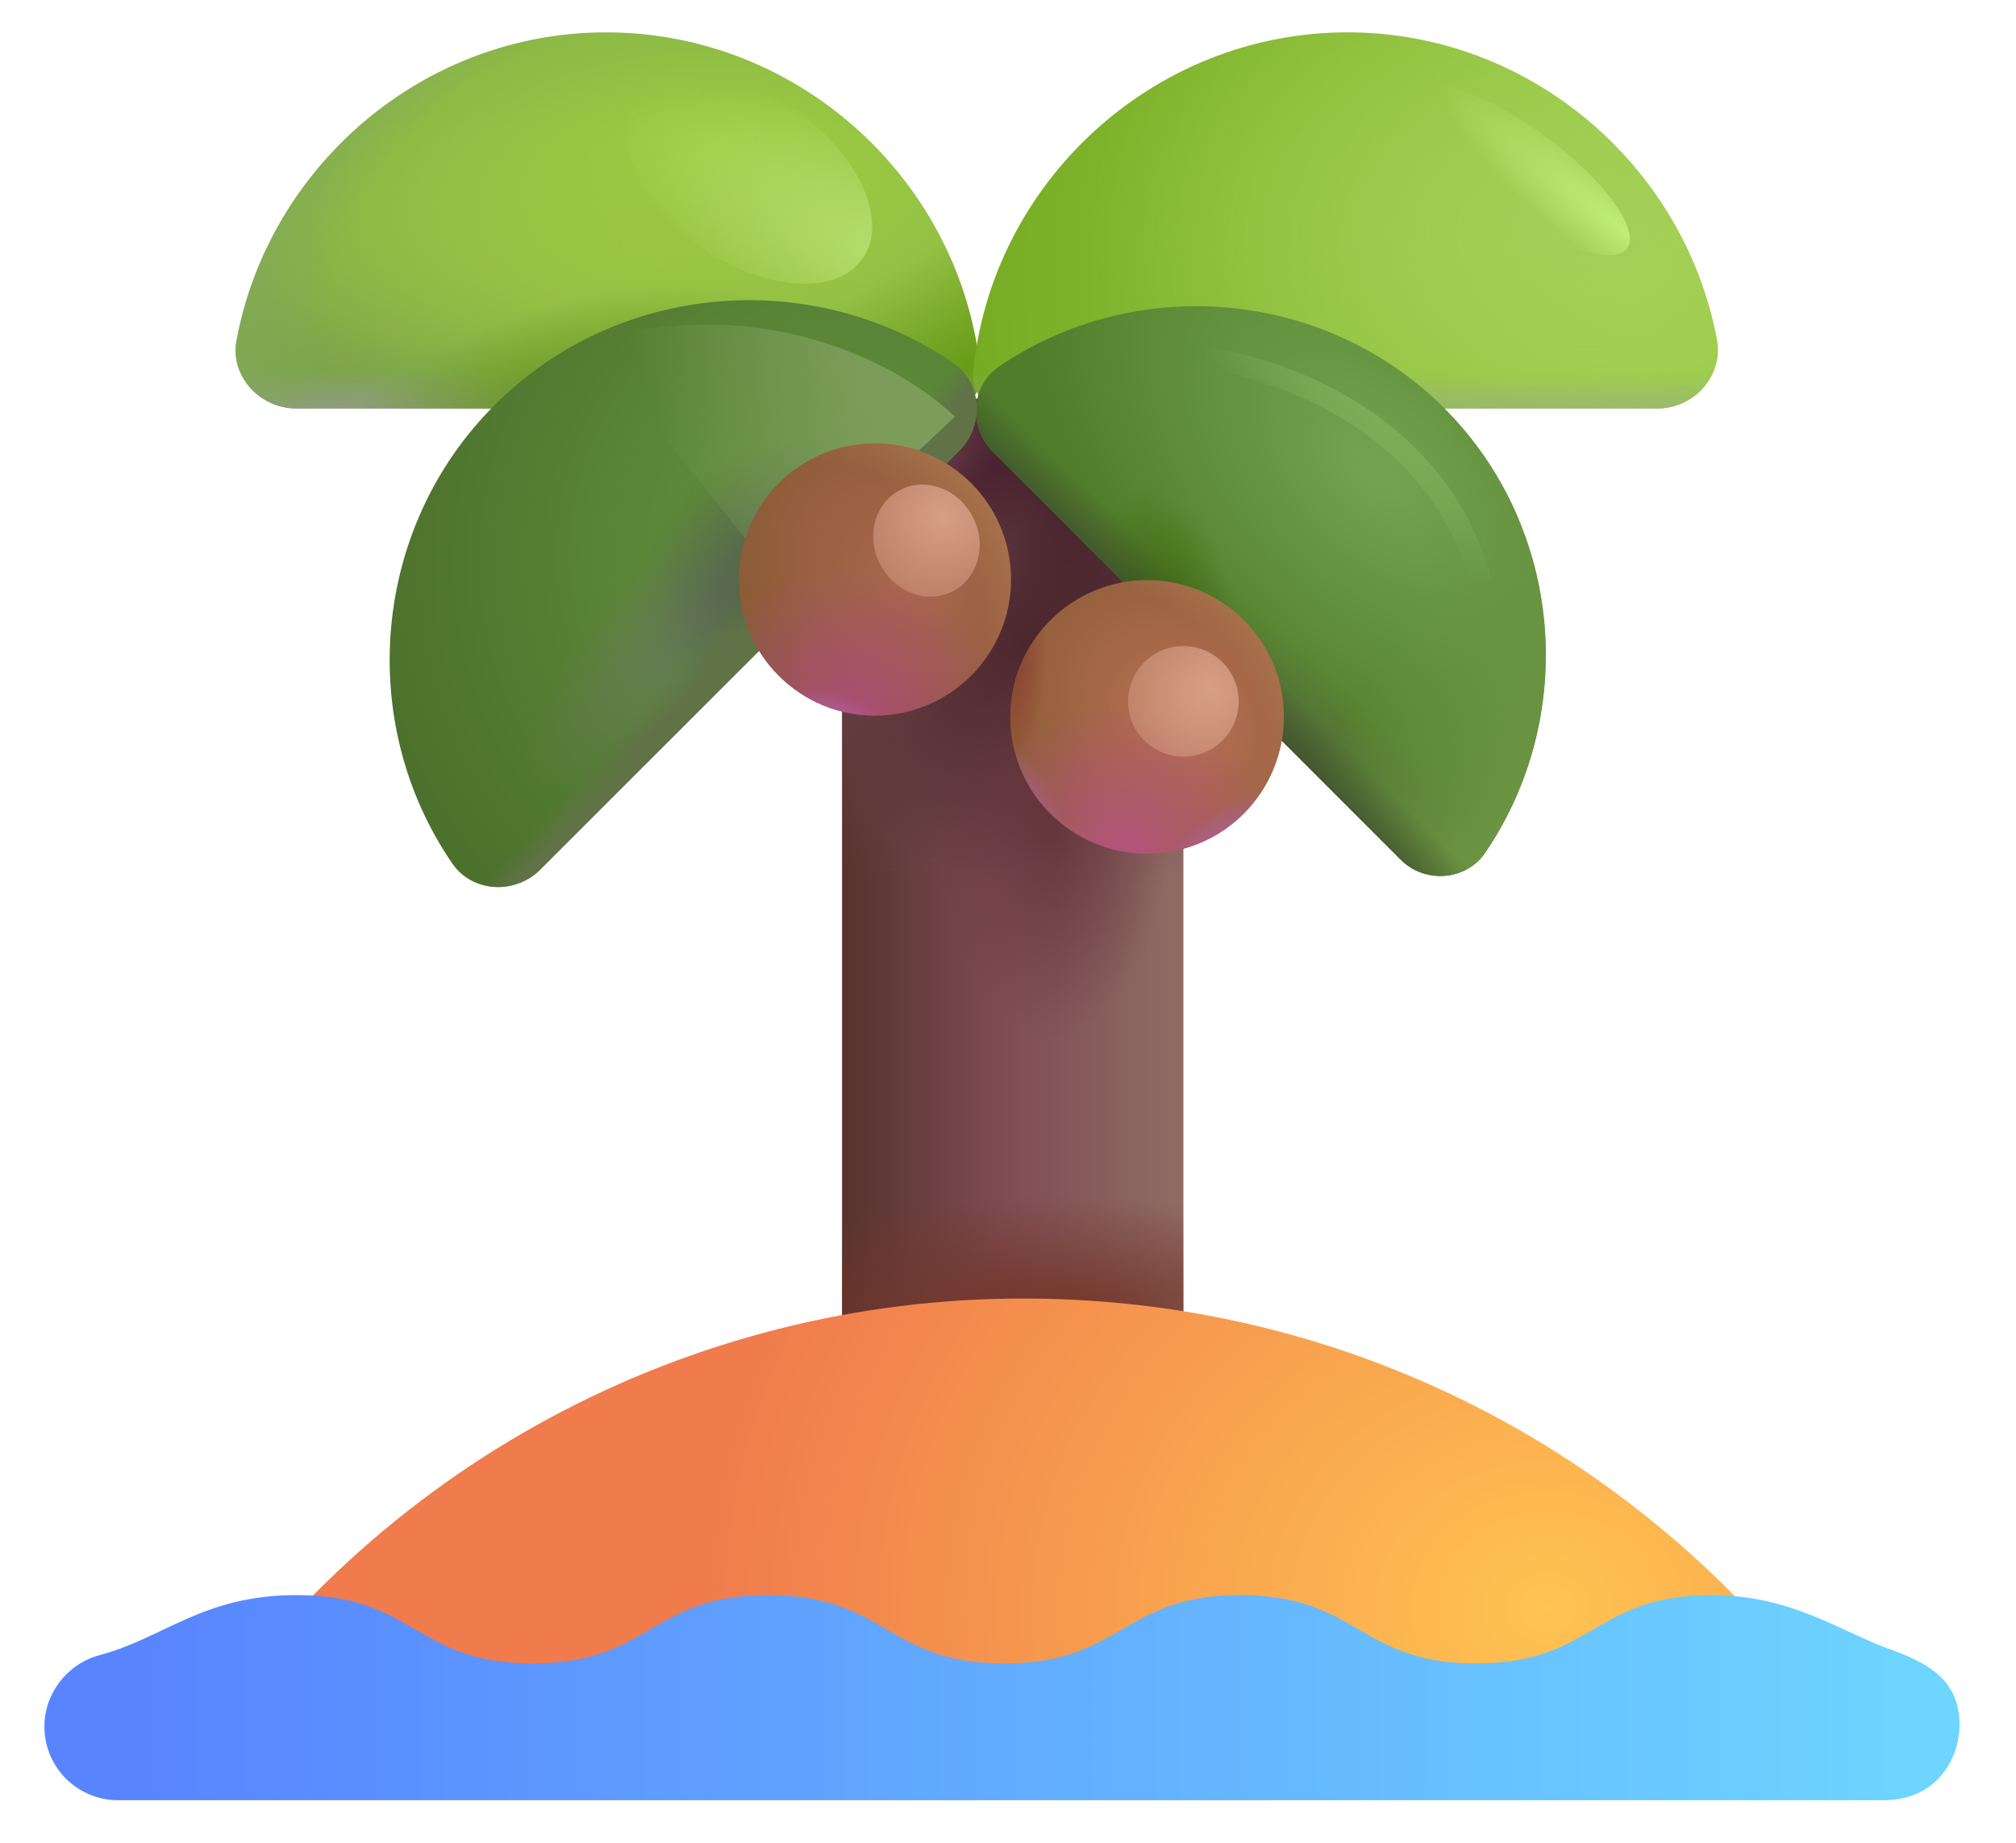 <svg width="35" height="32" viewBox="0 0 35 32" fill="none" xmlns="http://www.w3.org/2000/svg">
<g id="Group">
<path id="Vector" d="M19.927 6.927H15.237C14.892 6.927 14.619 7.201 14.619 7.545V27.828C14.619 28.172 14.892 28.445 15.237 28.445H19.927C20.272 28.445 20.545 28.172 20.545 27.828V7.557C20.545 7.212 20.272 6.927 19.927 6.927Z" fill="url(#paint0_linear_943_50)"/>
<path id="Vector_2" d="M19.927 6.927H15.237C14.892 6.927 14.619 7.201 14.619 7.545V27.828C14.619 28.172 14.892 28.445 15.237 28.445H19.927C20.272 28.445 20.545 28.172 20.545 27.828V7.557C20.545 7.212 20.272 6.927 19.927 6.927Z" fill="url(#paint1_linear_943_50)"/>
<path id="Vector_3" d="M19.927 6.927H15.237C14.892 6.927 14.619 7.201 14.619 7.545V27.828C14.619 28.172 14.892 28.445 15.237 28.445H19.927C20.272 28.445 20.545 28.172 20.545 27.828V7.557C20.545 7.212 20.272 6.927 19.927 6.927Z" fill="url(#paint2_radial_943_50)"/>
<path id="Vector_4" d="M19.927 6.927H15.237C14.892 6.927 14.619 7.201 14.619 7.545V27.828C14.619 28.172 14.892 28.445 15.237 28.445H19.927C20.272 28.445 20.545 28.172 20.545 27.828V7.557C20.545 7.212 20.272 6.927 19.927 6.927Z" fill="url(#paint3_radial_943_50)"/>
<path id="Vector_5" d="M19.927 6.927H15.237C14.892 6.927 14.619 7.201 14.619 7.545V27.828C14.619 28.172 14.892 28.445 15.237 28.445H19.927C20.272 28.445 20.545 28.172 20.545 27.828V7.557C20.545 7.212 20.272 6.927 19.927 6.927Z" fill="url(#paint4_radial_943_50)"/>
<path id="Vector_6" d="M19.927 6.927H15.237C14.892 6.927 14.619 7.201 14.619 7.545V27.828C14.619 28.172 14.892 28.445 15.237 28.445H19.927C20.272 28.445 20.545 28.172 20.545 27.828V7.557C20.545 7.212 20.272 6.927 19.927 6.927Z" fill="url(#paint5_radial_943_50)"/>
<path id="Vector_7" d="M19.927 6.927H15.237C14.892 6.927 14.619 7.201 14.619 7.545V27.828C14.619 28.172 14.892 28.445 15.237 28.445H19.927C20.272 28.445 20.545 28.172 20.545 27.828V7.557C20.545 7.212 20.272 6.927 19.927 6.927Z" fill="url(#paint6_radial_943_50)"/>
<path id="Vector_8" d="M10.522 7.094H16.459C16.537 7.096 16.613 7.081 16.685 7.052C16.756 7.022 16.821 6.978 16.874 6.922C16.927 6.866 16.968 6.8 16.995 6.727C17.021 6.654 17.031 6.577 17.026 6.5C16.723 3.188 13.909 0.562 10.522 0.562C7.351 0.562 4.68 2.878 4.11 5.894C3.979 6.512 4.501 7.094 5.143 7.094H10.522Z" fill="url(#paint7_radial_943_50)"/>
<path id="Vector_9" d="M10.522 7.094H16.459C16.537 7.096 16.613 7.081 16.685 7.052C16.756 7.022 16.821 6.978 16.874 6.922C16.927 6.866 16.968 6.8 16.995 6.727C17.021 6.654 17.031 6.577 17.026 6.5C16.723 3.188 13.909 0.562 10.522 0.562C7.351 0.562 4.68 2.878 4.11 5.894C3.979 6.512 4.501 7.094 5.143 7.094H10.522Z" fill="url(#paint8_radial_943_50)"/>
<path id="Vector_10" d="M10.522 7.094H16.459C16.537 7.096 16.613 7.081 16.685 7.052C16.756 7.022 16.821 6.978 16.874 6.922C16.927 6.866 16.968 6.8 16.995 6.727C17.021 6.654 17.031 6.577 17.026 6.5C16.723 3.188 13.909 0.562 10.522 0.562C7.351 0.562 4.68 2.878 4.11 5.894C3.979 6.512 4.501 7.094 5.143 7.094H10.522Z" fill="url(#paint9_linear_943_50)"/>
<path id="Vector_11" d="M10.522 7.094H16.459C16.537 7.096 16.613 7.081 16.685 7.052C16.756 7.022 16.821 6.978 16.874 6.922C16.927 6.866 16.968 6.8 16.995 6.727C17.021 6.654 17.031 6.577 17.026 6.5C16.723 3.188 13.909 0.562 10.522 0.562C7.351 0.562 4.68 2.878 4.11 5.894C3.979 6.512 4.501 7.094 5.143 7.094H10.522Z" fill="url(#paint10_linear_943_50)"/>
<path id="Vector_12" d="M10.522 7.094H16.459C16.537 7.096 16.613 7.081 16.685 7.052C16.756 7.022 16.821 6.978 16.874 6.922C16.927 6.866 16.968 6.8 16.995 6.727C17.021 6.654 17.031 6.577 17.026 6.5C16.723 3.188 13.909 0.562 10.522 0.562C7.351 0.562 4.68 2.878 4.11 5.894C3.979 6.512 4.501 7.094 5.143 7.094H10.522Z" fill="url(#paint11_radial_943_50)"/>
<path id="Vector_13" d="M10.522 7.094H16.459C16.537 7.096 16.613 7.081 16.685 7.052C16.756 7.022 16.821 6.978 16.874 6.922C16.927 6.866 16.968 6.8 16.995 6.727C17.021 6.654 17.031 6.577 17.026 6.5C16.723 3.188 13.909 0.562 10.522 0.562C7.351 0.562 4.68 2.878 4.11 5.894C3.979 6.512 4.501 7.094 5.143 7.094H10.522Z" fill="url(#paint12_radial_943_50)"/>
<g id="Group_2" filter="url(#filter0_i_943_50)">
<path id="Vector_14" fill-rule="evenodd" clip-rule="evenodd" d="M32.152 30.262H3.166C4.741 27.857 6.892 25.881 9.422 24.515C11.952 23.149 14.783 22.434 17.659 22.436C23.722 22.436 29.057 25.547 32.152 30.262Z" fill="url(#paint13_radial_943_50)"/>
</g>
<path id="Vector_15" d="M23.395 7.094H17.457C17.38 7.096 17.303 7.081 17.232 7.052C17.16 7.022 17.096 6.978 17.043 6.922C16.989 6.866 16.948 6.8 16.922 6.727C16.896 6.654 16.885 6.577 16.891 6.5C17.193 3.188 20.008 0.562 23.395 0.562C26.565 0.562 29.237 2.878 29.807 5.894C29.926 6.524 29.415 7.094 28.774 7.094H23.395Z" fill="url(#paint14_radial_943_50)"/>
<path id="Vector_16" d="M23.395 7.094H17.457C17.38 7.096 17.303 7.081 17.232 7.052C17.16 7.022 17.096 6.978 17.043 6.922C16.989 6.866 16.948 6.8 16.922 6.727C16.896 6.654 16.885 6.577 16.891 6.5C17.193 3.188 20.008 0.562 23.395 0.562C26.565 0.562 29.237 2.878 29.807 5.894C29.926 6.524 29.415 7.094 28.774 7.094H23.395Z" fill="url(#paint15_radial_943_50)"/>
<path id="Vector_17" d="M23.395 7.094H17.457C17.38 7.096 17.303 7.081 17.232 7.052C17.16 7.022 17.096 6.978 17.043 6.922C16.989 6.866 16.948 6.8 16.922 6.727C16.896 6.654 16.885 6.577 16.891 6.5C17.193 3.188 20.008 0.562 23.395 0.562C26.565 0.562 29.237 2.878 29.807 5.894C29.926 6.524 29.415 7.094 28.774 7.094H23.395Z" fill="url(#paint16_linear_943_50)"/>
<path id="Vector_18" d="M20.77 11.381L17.231 7.842C16.816 7.426 16.851 6.702 17.338 6.369C19.701 4.754 22.979 5.004 25.069 7.082C27.159 9.172 27.396 12.449 25.781 14.812C25.449 15.299 24.725 15.347 24.309 14.919L20.77 11.381Z" fill="url(#paint17_radial_943_50)"/>
<path id="Vector_19" d="M20.77 11.381L17.231 7.842C16.816 7.426 16.851 6.702 17.338 6.369C19.701 4.754 22.979 5.004 25.069 7.082C27.159 9.172 27.396 12.449 25.781 14.812C25.449 15.299 24.725 15.347 24.309 14.919L20.77 11.381Z" fill="url(#paint18_radial_943_50)"/>
<path id="Vector_20" d="M20.77 11.381L17.231 7.842C16.816 7.426 16.851 6.702 17.338 6.369C19.701 4.754 22.979 5.004 25.069 7.082C27.159 9.172 27.396 12.449 25.781 14.812C25.449 15.299 24.725 15.347 24.309 14.919L20.77 11.381Z" fill="url(#paint19_radial_943_50)"/>
<path id="Vector_21" d="M20.77 11.381L17.231 7.842C16.816 7.426 16.851 6.702 17.338 6.369C19.701 4.754 22.979 5.004 25.069 7.082C27.159 9.172 27.396 12.449 25.781 14.812C25.449 15.299 24.725 15.347 24.309 14.919L20.77 11.381Z" fill="url(#paint20_radial_943_50)"/>
<path id="Vector_22" d="M20.77 11.381L17.231 7.842C16.816 7.426 16.851 6.702 17.338 6.369C19.701 4.754 22.979 5.004 25.069 7.082C27.159 9.172 27.396 12.449 25.781 14.812C25.449 15.299 24.725 15.347 24.309 14.919L20.77 11.381Z" fill="url(#paint21_linear_943_50)"/>
<path id="Vector_23" d="M13.016 11.464L16.662 7.818C17.089 7.391 17.053 6.642 16.543 6.298C14.108 4.636 10.736 4.885 8.587 7.034C6.437 9.184 6.188 12.568 7.85 14.991C8.195 15.501 8.931 15.537 9.37 15.109L13.016 11.464Z" fill="url(#paint22_radial_943_50)"/>
<path id="Vector_24" d="M13.016 11.464L16.662 7.818C17.089 7.391 17.053 6.642 16.543 6.298C14.108 4.636 10.736 4.885 8.587 7.034C6.437 9.184 6.188 12.568 7.85 14.991C8.195 15.501 8.931 15.537 9.37 15.109L13.016 11.464Z" fill="url(#paint23_radial_943_50)"/>
<path id="Vector_25" d="M13.016 11.464L16.662 7.818C17.089 7.391 17.053 6.642 16.543 6.298C14.108 4.636 10.736 4.885 8.587 7.034C6.437 9.184 6.188 12.568 7.85 14.991C8.195 15.501 8.931 15.537 9.37 15.109L13.016 11.464Z" fill="url(#paint24_radial_943_50)"/>
<path id="Vector_26" d="M13.016 11.464L16.662 7.818C17.089 7.391 17.053 6.642 16.543 6.298C14.108 4.636 10.736 4.885 8.587 7.034C6.437 9.184 6.188 12.568 7.85 14.991C8.195 15.501 8.931 15.537 9.37 15.109L13.016 11.464Z" fill="url(#paint25_linear_943_50)"/>
<path id="Vector_27" d="M19.915 14.824C20.545 14.824 21.149 14.574 21.594 14.129C22.04 13.683 22.29 13.079 22.29 12.449C22.29 11.819 22.04 11.215 21.594 10.77C21.149 10.325 20.545 10.074 19.915 10.074C19.285 10.074 18.681 10.325 18.236 10.77C17.79 11.215 17.54 11.819 17.54 12.449C17.54 13.079 17.79 13.683 18.236 14.129C18.681 14.574 19.285 14.824 19.915 14.824Z" fill="url(#paint26_radial_943_50)"/>
<path id="Vector_28" d="M19.915 14.824C20.545 14.824 21.149 14.574 21.594 14.129C22.04 13.683 22.29 13.079 22.29 12.449C22.29 11.819 22.04 11.215 21.594 10.77C21.149 10.325 20.545 10.074 19.915 10.074C19.285 10.074 18.681 10.325 18.236 10.77C17.79 11.215 17.54 11.819 17.54 12.449C17.54 13.079 17.79 13.683 18.236 14.129C18.681 14.574 19.285 14.824 19.915 14.824Z" fill="url(#paint27_radial_943_50)"/>
<path id="Vector_29" d="M19.915 14.824C20.545 14.824 21.149 14.574 21.594 14.129C22.04 13.683 22.29 13.079 22.29 12.449C22.29 11.819 22.04 11.215 21.594 10.77C21.149 10.325 20.545 10.074 19.915 10.074C19.285 10.074 18.681 10.325 18.236 10.77C17.79 11.215 17.54 11.819 17.54 12.449C17.54 13.079 17.79 13.683 18.236 14.129C18.681 14.574 19.285 14.824 19.915 14.824Z" fill="url(#paint28_radial_943_50)"/>
<path id="Vector_30" d="M19.915 14.824C20.545 14.824 21.149 14.574 21.594 14.129C22.04 13.683 22.29 13.079 22.29 12.449C22.29 11.819 22.04 11.215 21.594 10.77C21.149 10.325 20.545 10.074 19.915 10.074C19.285 10.074 18.681 10.325 18.236 10.77C17.79 11.215 17.54 11.819 17.54 12.449C17.54 13.079 17.79 13.683 18.236 14.129C18.681 14.574 19.285 14.824 19.915 14.824Z" fill="url(#paint29_radial_943_50)"/>
<path id="Vector_31" d="M19.915 14.824C20.545 14.824 21.149 14.574 21.594 14.129C22.04 13.683 22.29 13.079 22.29 12.449C22.29 11.819 22.04 11.215 21.594 10.77C21.149 10.325 20.545 10.074 19.915 10.074C19.285 10.074 18.681 10.325 18.236 10.77C17.79 11.215 17.54 11.819 17.54 12.449C17.54 13.079 17.79 13.683 18.236 14.129C18.681 14.574 19.285 14.824 19.915 14.824Z" fill="url(#paint30_radial_943_50)"/>
<path id="Vector_32" d="M19.915 14.824C20.545 14.824 21.149 14.574 21.594 14.129C22.04 13.683 22.29 13.079 22.29 12.449C22.29 11.819 22.04 11.215 21.594 10.77C21.149 10.325 20.545 10.074 19.915 10.074C19.285 10.074 18.681 10.325 18.236 10.77C17.79 11.215 17.54 11.819 17.54 12.449C17.54 13.079 17.79 13.683 18.236 14.129C18.681 14.574 19.285 14.824 19.915 14.824Z" fill="url(#paint31_radial_943_50)"/>
<g id="Group_3" filter="url(#filter1_ii_943_50)">
<path id="Vector_33" d="M34.207 30.15C34.207 29.464 33.811 29.117 33.037 28.843C32.147 28.527 31.299 27.887 29.897 27.887C27.855 27.887 27.855 29.074 25.812 29.074C23.77 29.074 23.77 27.887 21.715 27.887C19.673 27.887 19.673 29.074 17.619 29.074C15.576 29.074 15.576 27.887 13.522 27.887C11.479 27.887 11.479 29.074 9.437 29.074C7.394 29.074 7.394 27.887 5.34 27.887C3.701 27.887 3.036 28.635 1.908 28.932C1.35 29.086 0.958 29.597 0.958 30.167C0.958 30.879 1.528 31.449 2.241 31.449H32.878C33.881 31.449 34.207 30.642 34.207 30.15Z" fill="url(#paint32_linear_943_50)"/>
</g>
<g id="Group_4" filter="url(#filter2_f_943_50)">
<path id="Vector_34" d="M16.58 7.236L13.534 10.092L10.216 5.957C12.883 5.099 15.374 6.097 16.58 7.236Z" fill="url(#paint33_linear_943_50)"/>
</g>
<g id="Group_5" filter="url(#filter3_f_943_50)">
<path id="Vector_35" d="M20.545 13.14C21.075 13.14 21.505 12.71 21.505 12.18C21.505 11.649 21.075 11.219 20.545 11.219C20.014 11.219 19.584 11.649 19.584 12.18C19.584 12.71 20.014 13.14 20.545 13.14Z" fill="url(#paint34_radial_943_50)"/>
</g>
<g id="Group_6" filter="url(#filter4_f_943_50)">
<path id="Vector_36" d="M19.915 6.158C21.002 6.027 24.721 6.752 25.674 9.976" stroke="url(#paint35_radial_943_50)" stroke-width="0.375" stroke-linecap="round"/>
</g>
<g id="Group_7" filter="url(#filter5_f_943_50)">
<path id="Vector_37" d="M25.987 3.539C26.997 4.287 28.009 4.635 28.246 4.314C28.483 3.994 27.857 3.127 26.847 2.379C25.837 1.63 24.825 1.283 24.588 1.604C24.35 1.924 24.977 2.791 25.987 3.539Z" fill="url(#paint36_radial_943_50)"/>
</g>
<g id="Group_8" filter="url(#filter6_f_943_50)">
<path id="Vector_38" d="M12.184 4.3C13.272 5.057 14.523 5.142 14.977 4.489C15.431 3.836 14.918 2.693 13.83 1.936C12.742 1.179 11.492 1.094 11.037 1.747C10.583 2.4 11.097 3.543 12.184 4.3Z" fill="url(#paint37_radial_943_50)"/>
</g>
<path id="Vector_39" d="M15.189 12.426C15.499 12.426 15.806 12.364 16.093 12.246C16.38 12.127 16.64 11.953 16.86 11.733C17.079 11.514 17.253 11.254 17.372 10.967C17.491 10.68 17.552 10.373 17.552 10.062C17.552 9.752 17.491 9.445 17.372 9.158C17.253 8.871 17.079 8.611 16.86 8.391C16.64 8.172 16.38 7.998 16.093 7.879C15.806 7.76 15.499 7.699 15.189 7.699C14.562 7.699 13.961 7.948 13.518 8.391C13.075 8.835 12.826 9.436 12.826 10.062C12.826 10.689 13.075 11.29 13.518 11.733C13.961 12.177 14.562 12.426 15.189 12.426Z" fill="url(#paint38_radial_943_50)"/>
<path id="Vector_40" d="M15.189 12.426C15.499 12.426 15.806 12.364 16.093 12.246C16.38 12.127 16.64 11.953 16.86 11.733C17.079 11.514 17.253 11.254 17.372 10.967C17.491 10.68 17.552 10.373 17.552 10.062C17.552 9.752 17.491 9.445 17.372 9.158C17.253 8.871 17.079 8.611 16.86 8.391C16.64 8.172 16.38 7.998 16.093 7.879C15.806 7.76 15.499 7.699 15.189 7.699C14.562 7.699 13.961 7.948 13.518 8.391C13.075 8.835 12.826 9.436 12.826 10.062C12.826 10.689 13.075 11.29 13.518 11.733C13.961 12.177 14.562 12.426 15.189 12.426Z" fill="url(#paint39_radial_943_50)"/>
<path id="Vector_41" d="M15.189 12.426C15.499 12.426 15.806 12.364 16.093 12.246C16.38 12.127 16.64 11.953 16.86 11.733C17.079 11.514 17.253 11.254 17.372 10.967C17.491 10.68 17.552 10.373 17.552 10.062C17.552 9.752 17.491 9.445 17.372 9.158C17.253 8.871 17.079 8.611 16.86 8.391C16.64 8.172 16.38 7.998 16.093 7.879C15.806 7.76 15.499 7.699 15.189 7.699C14.562 7.699 13.961 7.948 13.518 8.391C13.075 8.835 12.826 9.436 12.826 10.062C12.826 10.689 13.075 11.29 13.518 11.733C13.961 12.177 14.562 12.426 15.189 12.426Z" fill="url(#paint40_radial_943_50)"/>
<path id="Vector_42" d="M15.189 12.426C15.499 12.426 15.806 12.364 16.093 12.246C16.38 12.127 16.64 11.953 16.86 11.733C17.079 11.514 17.253 11.254 17.372 10.967C17.491 10.68 17.552 10.373 17.552 10.062C17.552 9.752 17.491 9.445 17.372 9.158C17.253 8.871 17.079 8.611 16.86 8.391C16.64 8.172 16.38 7.998 16.093 7.879C15.806 7.76 15.499 7.699 15.189 7.699C14.562 7.699 13.961 7.948 13.518 8.391C13.075 8.835 12.826 9.436 12.826 10.062C12.826 10.689 13.075 11.29 13.518 11.733C13.961 12.177 14.562 12.426 15.189 12.426Z" fill="url(#paint41_radial_943_50)"/>
<g id="Group_9" filter="url(#filter7_f_943_50)">
<path id="Vector_43" d="M16.555 10.261C16.994 10.024 17.14 9.442 16.88 8.96C16.621 8.477 16.054 8.278 15.614 8.515C15.175 8.752 15.029 9.334 15.289 9.816C15.549 10.299 16.115 10.498 16.555 10.261Z" fill="url(#paint42_radial_943_50)"/>
</g>
</g>
<defs>
<filter id="filter0_i_943_50" x="3.166" y="22.436" width="29.099" height="7.938" filterUnits="userSpaceOnUse" color-interpolation-filters="sRGB">
<feFlood flood-opacity="0" result="BackgroundImageFix"/>
<feBlend mode="normal" in="SourceGraphic" in2="BackgroundImageFix" result="shape"/>
<feColorMatrix in="SourceAlpha" type="matrix" values="0 0 0 0 0 0 0 0 0 0 0 0 0 0 0 0 0 0 127 0" result="hardAlpha"/>
<feOffset dx="0.113" dy="0.113"/>
<feGaussianBlur stdDeviation="0.188"/>
<feComposite in2="hardAlpha" operator="arithmetic" k2="-1" k3="1"/>
<feColorMatrix type="matrix" values="0 0 0 0 0.859 0 0 0 0 0.612 0 0 0 0 0.545 0 0 0 1 0"/>
<feBlend mode="normal" in2="shape" result="effect1_innerShadow_943_50"/>
</filter>
<filter id="filter1_ii_943_50" x="0.583" y="27.699" width="33.812" height="3.75" filterUnits="userSpaceOnUse" color-interpolation-filters="sRGB">
<feFlood flood-opacity="0" result="BackgroundImageFix"/>
<feBlend mode="normal" in="SourceGraphic" in2="BackgroundImageFix" result="shape"/>
<feColorMatrix in="SourceAlpha" type="matrix" values="0 0 0 0 0 0 0 0 0 0 0 0 0 0 0 0 0 0 127 0" result="hardAlpha"/>
<feOffset dx="-0.375"/>
<feGaussianBlur stdDeviation="0.281"/>
<feComposite in2="hardAlpha" operator="arithmetic" k2="-1" k3="1"/>
<feColorMatrix type="matrix" values="0 0 0 0 0.573 0 0 0 0 0.953 0 0 0 0 1 0 0 0 1 0"/>
<feBlend mode="normal" in2="shape" result="effect1_innerShadow_943_50"/>
<feColorMatrix in="SourceAlpha" type="matrix" values="0 0 0 0 0 0 0 0 0 0 0 0 0 0 0 0 0 0 127 0" result="hardAlpha"/>
<feOffset dx="0.188" dy="-0.188"/>
<feGaussianBlur stdDeviation="0.281"/>
<feComposite in2="hardAlpha" operator="arithmetic" k2="-1" k3="1"/>
<feColorMatrix type="matrix" values="0 0 0 0 0.341 0 0 0 0 0.412 0 0 0 0 0.953 0 0 0 1 0"/>
<feBlend mode="normal" in2="effect1_innerShadow_943_50" result="effect2_innerShadow_943_50"/>
</filter>
<filter id="filter2_f_943_50" x="9.841" y="5.259" width="7.114" height="5.208" filterUnits="userSpaceOnUse" color-interpolation-filters="sRGB">
<feFlood flood-opacity="0" result="BackgroundImageFix"/>
<feBlend mode="normal" in="SourceGraphic" in2="BackgroundImageFix" result="shape"/>
<feGaussianBlur stdDeviation="0.188" result="effect1_foregroundBlur_943_50"/>
</filter>
<filter id="filter3_f_943_50" x="18.834" y="10.469" width="3.421" height="3.421" filterUnits="userSpaceOnUse" color-interpolation-filters="sRGB">
<feFlood flood-opacity="0" result="BackgroundImageFix"/>
<feBlend mode="normal" in="SourceGraphic" in2="BackgroundImageFix" result="shape"/>
<feGaussianBlur stdDeviation="0.375" result="effect1_foregroundBlur_943_50"/>
</filter>
<filter id="filter4_f_943_50" x="19.352" y="5.581" width="6.884" height="4.957" filterUnits="userSpaceOnUse" color-interpolation-filters="sRGB">
<feFlood flood-opacity="0" result="BackgroundImageFix"/>
<feBlend mode="normal" in="SourceGraphic" in2="BackgroundImageFix" result="shape"/>
<feGaussianBlur stdDeviation="0.188" result="effect1_foregroundBlur_943_50"/>
</filter>
<filter id="filter5_f_943_50" x="23.975" y="0.922" width="4.884" height="4.074" filterUnits="userSpaceOnUse" color-interpolation-filters="sRGB">
<feFlood flood-opacity="0" result="BackgroundImageFix"/>
<feBlend mode="normal" in="SourceGraphic" in2="BackgroundImageFix" result="shape"/>
<feGaussianBlur stdDeviation="0.281" result="effect1_foregroundBlur_943_50"/>
</filter>
<filter id="filter6_f_943_50" x="10.31" y="0.745" width="5.396" height="4.746" filterUnits="userSpaceOnUse" color-interpolation-filters="sRGB">
<feFlood flood-opacity="0" result="BackgroundImageFix"/>
<feBlend mode="normal" in="SourceGraphic" in2="BackgroundImageFix" result="shape"/>
<feGaussianBlur stdDeviation="0.281" result="effect1_foregroundBlur_943_50"/>
</filter>
<filter id="filter7_f_943_50" x="14.41" y="7.665" width="3.349" height="3.445" filterUnits="userSpaceOnUse" color-interpolation-filters="sRGB">
<feFlood flood-opacity="0" result="BackgroundImageFix"/>
<feBlend mode="normal" in="SourceGraphic" in2="BackgroundImageFix" result="shape"/>
<feGaussianBlur stdDeviation="0.375" result="effect1_foregroundBlur_943_50"/>
</filter>
<linearGradient id="paint0_linear_943_50" x1="14.62" y1="17.684" x2="20.545" y2="17.684" gradientUnits="userSpaceOnUse">
<stop stop-color="#56322E"/>
<stop offset="0.476" stop-color="#7E4D54"/>
<stop offset="1" stop-color="#906C65"/>
</linearGradient>
<linearGradient id="paint1_linear_943_50" x1="19.133" y1="9.025" x2="18.91" y2="15.36" gradientUnits="userSpaceOnUse">
<stop stop-color="#734951"/>
<stop offset="1" stop-color="#734951" stop-opacity="0"/>
</linearGradient>
<radialGradient id="paint2_radial_943_50" cx="0" cy="0" r="1" gradientUnits="userSpaceOnUse" gradientTransform="translate(17.96 7.975) rotate(61.689) scale(5.155 1.497)">
<stop stop-color="#4B2231"/>
<stop offset="1" stop-color="#4B2231" stop-opacity="0"/>
</radialGradient>
<radialGradient id="paint3_radial_943_50" cx="0" cy="0" r="1" gradientUnits="userSpaceOnUse" gradientTransform="translate(17.582 7.807) rotate(134.891) scale(5.58 1.121)">
<stop stop-color="#4B2231"/>
<stop offset="1" stop-color="#4B2231" stop-opacity="0"/>
</radialGradient>
<radialGradient id="paint4_radial_943_50" cx="0" cy="0" r="1" gradientUnits="userSpaceOnUse" gradientTransform="translate(17.96 11.3) rotate(118.377) scale(4.16 2.979)">
<stop stop-color="#422026"/>
<stop offset="1" stop-color="#422026" stop-opacity="0"/>
</radialGradient>
<radialGradient id="paint5_radial_943_50" cx="0" cy="0" r="1" gradientUnits="userSpaceOnUse" gradientTransform="translate(18.146 22.765) rotate(-90) scale(2.004 6.531)">
<stop stop-color="#733629"/>
<stop offset="1" stop-color="#733629" stop-opacity="0"/>
</radialGradient>
<radialGradient id="paint6_radial_943_50" cx="0" cy="0" r="1" gradientUnits="userSpaceOnUse" gradientTransform="translate(18.258 14.045) rotate(90) scale(3.971 2.078)">
<stop stop-color="#63353B"/>
<stop offset="1" stop-color="#63353B" stop-opacity="0"/>
</radialGradient>
<radialGradient id="paint7_radial_943_50" cx="0" cy="0" r="1" gradientUnits="userSpaceOnUse" gradientTransform="translate(12.772 2.926) rotate(91.398) scale(5.56 12.828)">
<stop stop-color="#9ED141"/>
<stop offset="1" stop-color="#799D4B"/>
</radialGradient>
<radialGradient id="paint8_radial_943_50" cx="0" cy="0" r="1" gradientUnits="userSpaceOnUse" gradientTransform="translate(11.421 4.282) rotate(90) scale(2.812 7.332)">
<stop stop-color="#9AC644"/>
<stop offset="1" stop-color="#9AC644" stop-opacity="0"/>
</radialGradient>
<linearGradient id="paint9_linear_943_50" x1="16.721" y1="7.433" x2="15.183" y2="4.905" gradientUnits="userSpaceOnUse">
<stop stop-color="#5D9501"/>
<stop offset="1" stop-color="#5D9501" stop-opacity="0"/>
</linearGradient>
<linearGradient id="paint10_linear_943_50" x1="9.032" y1="7.564" x2="9.032" y2="6.426" gradientUnits="userSpaceOnUse">
<stop stop-color="#9C99A6"/>
<stop offset="1" stop-color="#9C99A6" stop-opacity="0"/>
</linearGradient>
<radialGradient id="paint11_radial_943_50" cx="0" cy="0" r="1" gradientUnits="userSpaceOnUse" gradientTransform="translate(9.625 7.094) rotate(160.981) scale(4.37 1.756)">
<stop stop-color="#66981B"/>
<stop offset="1" stop-color="#66981B" stop-opacity="0"/>
</radialGradient>
<radialGradient id="paint12_radial_943_50" cx="0" cy="0" r="1" gradientUnits="userSpaceOnUse" gradientTransform="translate(12.793 5.925) rotate(176.376) scale(9.496 7.869)">
<stop offset="0.747" stop-color="#82AB5A" stop-opacity="0"/>
<stop offset="0.984" stop-color="#82AB5A"/>
</radialGradient>
<radialGradient id="paint13_radial_943_50" cx="0" cy="0" r="1" gradientUnits="userSpaceOnUse" gradientTransform="translate(26.829 27.812) rotate(180) scale(14.918 12.688)">
<stop stop-color="#FFC351"/>
<stop offset="1" stop-color="#F07B4C"/>
</radialGradient>
<radialGradient id="paint14_radial_943_50" cx="0" cy="0" r="1" gradientUnits="userSpaceOnUse" gradientTransform="translate(28.349 4.817) rotate(180) scale(15.384 16.192)">
<stop stop-color="#A3D350"/>
<stop offset="1" stop-color="#679E15"/>
</radialGradient>
<radialGradient id="paint15_radial_943_50" cx="0" cy="0" r="1" gradientUnits="userSpaceOnUse" gradientTransform="translate(27.604 4.012) rotate(180) scale(8.778 4.961)">
<stop stop-color="#A3CF56"/>
<stop offset="1" stop-color="#A3CF56" stop-opacity="0"/>
</radialGradient>
<linearGradient id="paint16_linear_943_50" x1="26.288" y1="7.984" x2="26.288" y2="6.463" gradientUnits="userSpaceOnUse">
<stop stop-color="#95A096"/>
<stop offset="1" stop-color="#95A096" stop-opacity="0"/>
</linearGradient>
<radialGradient id="paint17_radial_943_50" cx="0" cy="0" r="1" gradientUnits="userSpaceOnUse" gradientTransform="translate(23.927 8.183) rotate(136.119) scale(4.312 7.492)">
<stop stop-color="#74A550"/>
<stop offset="1" stop-color="#517D2A"/>
</radialGradient>
<radialGradient id="paint18_radial_943_50" cx="0" cy="0" r="1" gradientUnits="userSpaceOnUse" gradientTransform="translate(21.289 12.958) rotate(-47.762) scale(2.138 8.799)">
<stop stop-color="#576043"/>
<stop offset="1" stop-color="#576043" stop-opacity="0"/>
</radialGradient>
<radialGradient id="paint19_radial_943_50" cx="0" cy="0" r="1" gradientUnits="userSpaceOnUse" gradientTransform="translate(14.545 6.247) rotate(30.391) scale(14.251 13.19)">
<stop offset="0.757" stop-color="#6C9543" stop-opacity="0"/>
<stop offset="1" stop-color="#6C9543"/>
</radialGradient>
<radialGradient id="paint20_radial_943_50" cx="0" cy="0" r="1" gradientUnits="userSpaceOnUse" gradientTransform="translate(20.307 10.921) rotate(-103.229) scale(2.499 1.265)">
<stop stop-color="#3E6A0C"/>
<stop offset="1" stop-color="#3E6A0C" stop-opacity="0"/>
</radialGradient>
<linearGradient id="paint21_linear_943_50" x1="20.496" y1="11.722" x2="21.312" y2="10.905" gradientUnits="userSpaceOnUse">
<stop stop-color="#394B28"/>
<stop offset="1" stop-color="#394B28" stop-opacity="0"/>
</linearGradient>
<radialGradient id="paint22_radial_943_50" cx="0" cy="0" r="1" gradientUnits="userSpaceOnUse" gradientTransform="translate(14.213 9.237) rotate(118.593) scale(8.352 7.584)">
<stop stop-color="#65943F"/>
<stop offset="1" stop-color="#4C712C"/>
</radialGradient>
<radialGradient id="paint23_radial_943_50" cx="0" cy="0" r="1" gradientUnits="userSpaceOnUse" gradientTransform="translate(12.559 10.309) rotate(134.648) scale(4.691 1.414)">
<stop stop-color="#69785C"/>
<stop offset="1" stop-color="#69785C" stop-opacity="0"/>
</radialGradient>
<radialGradient id="paint24_radial_943_50" cx="0" cy="0" r="1" gradientUnits="userSpaceOnUse" gradientTransform="translate(13.644 10.134) rotate(133.788) scale(2.578 2.439)">
<stop stop-color="#4E5E45"/>
<stop offset="1" stop-color="#4E5E45" stop-opacity="0"/>
</radialGradient>
<linearGradient id="paint25_linear_943_50" x1="12.133" y1="11.909" x2="11.793" y2="11.599" gradientUnits="userSpaceOnUse">
<stop stop-color="#617247"/>
<stop offset="1" stop-color="#617247" stop-opacity="0"/>
</linearGradient>
<radialGradient id="paint26_radial_943_50" cx="0" cy="0" r="1" gradientUnits="userSpaceOnUse" gradientTransform="translate(20.537 12.449) rotate(130.622) scale(3.505 4.423)">
<stop stop-color="#B97056"/>
<stop offset="1" stop-color="#82582F"/>
</radialGradient>
<radialGradient id="paint27_radial_943_50" cx="0" cy="0" r="1" gradientUnits="userSpaceOnUse" gradientTransform="translate(19.461 14.824) rotate(-83.415) scale(2.589 2.842)">
<stop stop-color="#B5547D"/>
<stop offset="1" stop-color="#B5547D" stop-opacity="0"/>
</radialGradient>
<radialGradient id="paint28_radial_943_50" cx="0" cy="0" r="1" gradientUnits="userSpaceOnUse" gradientTransform="translate(21.14 14.692) rotate(-125.655) scale(0.525 1.695)">
<stop stop-color="#AD619B"/>
<stop offset="1" stop-color="#AD619B" stop-opacity="0"/>
</radialGradient>
<radialGradient id="paint29_radial_943_50" cx="0" cy="0" r="1" gradientUnits="userSpaceOnUse" gradientTransform="translate(17.586 13.96) rotate(-32.905) scale(0.751 1.239)">
<stop stop-color="#AD619B"/>
<stop offset="1" stop-color="#AD619B" stop-opacity="0"/>
</radialGradient>
<radialGradient id="paint30_radial_943_50" cx="0" cy="0" r="1" gradientUnits="userSpaceOnUse" gradientTransform="translate(17.842 14.106) rotate(-33.947) scale(5.362 4.763)">
<stop offset="0.817" stop-color="#AC794F" stop-opacity="0"/>
<stop offset="1" stop-color="#AC794F"/>
</radialGradient>
<radialGradient id="paint31_radial_943_50" cx="0" cy="0" r="1" gradientUnits="userSpaceOnUse" gradientTransform="translate(17.54 11.354) rotate(90) scale(1.89 0.64)">
<stop stop-color="#893E2F"/>
<stop offset="1" stop-color="#893E2F" stop-opacity="0"/>
</radialGradient>
<linearGradient id="paint32_linear_943_50" x1="2.263" y1="31.449" x2="33.657" y2="31.449" gradientUnits="userSpaceOnUse">
<stop stop-color="#5884FF"/>
<stop offset="1" stop-color="#6DD5FF"/>
</linearGradient>
<linearGradient id="paint33_linear_943_50" x1="15.201" y1="7.385" x2="11.405" y2="8.145" gradientUnits="userSpaceOnUse">
<stop stop-color="#7C9D5A"/>
<stop offset="1" stop-color="#7C9D5A" stop-opacity="0"/>
</linearGradient>
<radialGradient id="paint34_radial_943_50" cx="0" cy="0" r="1" gradientUnits="userSpaceOnUse" gradientTransform="translate(21.007 11.961) rotate(151.44) scale(2.815)">
<stop stop-color="#D79F87"/>
<stop offset="1" stop-color="#D79F87" stop-opacity="0"/>
</radialGradient>
<radialGradient id="paint35_radial_943_50" cx="0" cy="0" r="1" gradientUnits="userSpaceOnUse" gradientTransform="translate(23.963 6.75) rotate(132.065) scale(1.818 5.463)">
<stop stop-color="#80B35C"/>
<stop offset="1" stop-color="#80B35C" stop-opacity="0"/>
</radialGradient>
<radialGradient id="paint36_radial_943_50" cx="0" cy="0" r="1" gradientUnits="userSpaceOnUse" gradientTransform="translate(28.315 4.087) rotate(-141.341) scale(4.215 0.784)">
<stop stop-color="#C0EF77"/>
<stop offset="1" stop-color="#C0EF77" stop-opacity="0"/>
</radialGradient>
<radialGradient id="paint37_radial_943_50" cx="0" cy="0" r="1" gradientUnits="userSpaceOnUse" gradientTransform="translate(15.973 4.735) rotate(-152.436) scale(5.894 2.068)">
<stop stop-color="#B8E172"/>
<stop offset="1" stop-color="#B8E172" stop-opacity="0"/>
</radialGradient>
<radialGradient id="paint38_radial_943_50" cx="0" cy="0" r="1" gradientUnits="userSpaceOnUse" gradientTransform="translate(15.807 10.062) rotate(130.622) scale(3.488 4.401)">
<stop stop-color="#AA674F"/>
<stop offset="1" stop-color="#82582F"/>
</radialGradient>
<radialGradient id="paint39_radial_943_50" cx="0" cy="0" r="1" gradientUnits="userSpaceOnUse" gradientTransform="translate(14.736 12.426) rotate(-83.415) scale(2.576 2.828)">
<stop stop-color="#AC4D77"/>
<stop offset="1" stop-color="#AC4D77" stop-opacity="0"/>
</radialGradient>
<radialGradient id="paint40_radial_943_50" cx="0" cy="0" r="1" gradientUnits="userSpaceOnUse" gradientTransform="translate(14.442 12.508) rotate(-72.255) scale(0.485 1.112)">
<stop stop-color="#AD619B"/>
<stop offset="1" stop-color="#AD619B" stop-opacity="0"/>
</radialGradient>
<radialGradient id="paint41_radial_943_50" cx="0" cy="0" r="1" gradientUnits="userSpaceOnUse" gradientTransform="translate(13.126 11.711) rotate(-33.947) scale(5.336 4.739)">
<stop offset="0.773" stop-color="#AC794F" stop-opacity="0"/>
<stop offset="1" stop-color="#AC794F"/>
</radialGradient>
<radialGradient id="paint42_radial_943_50" cx="0" cy="0" r="1" gradientUnits="userSpaceOnUse" gradientTransform="translate(16.36 8.981) rotate(120.874) scale(2.709 2.839)">
<stop stop-color="#D79F87"/>
<stop offset="1" stop-color="#D79F87" stop-opacity="0"/>
</radialGradient>
</defs>
</svg>
